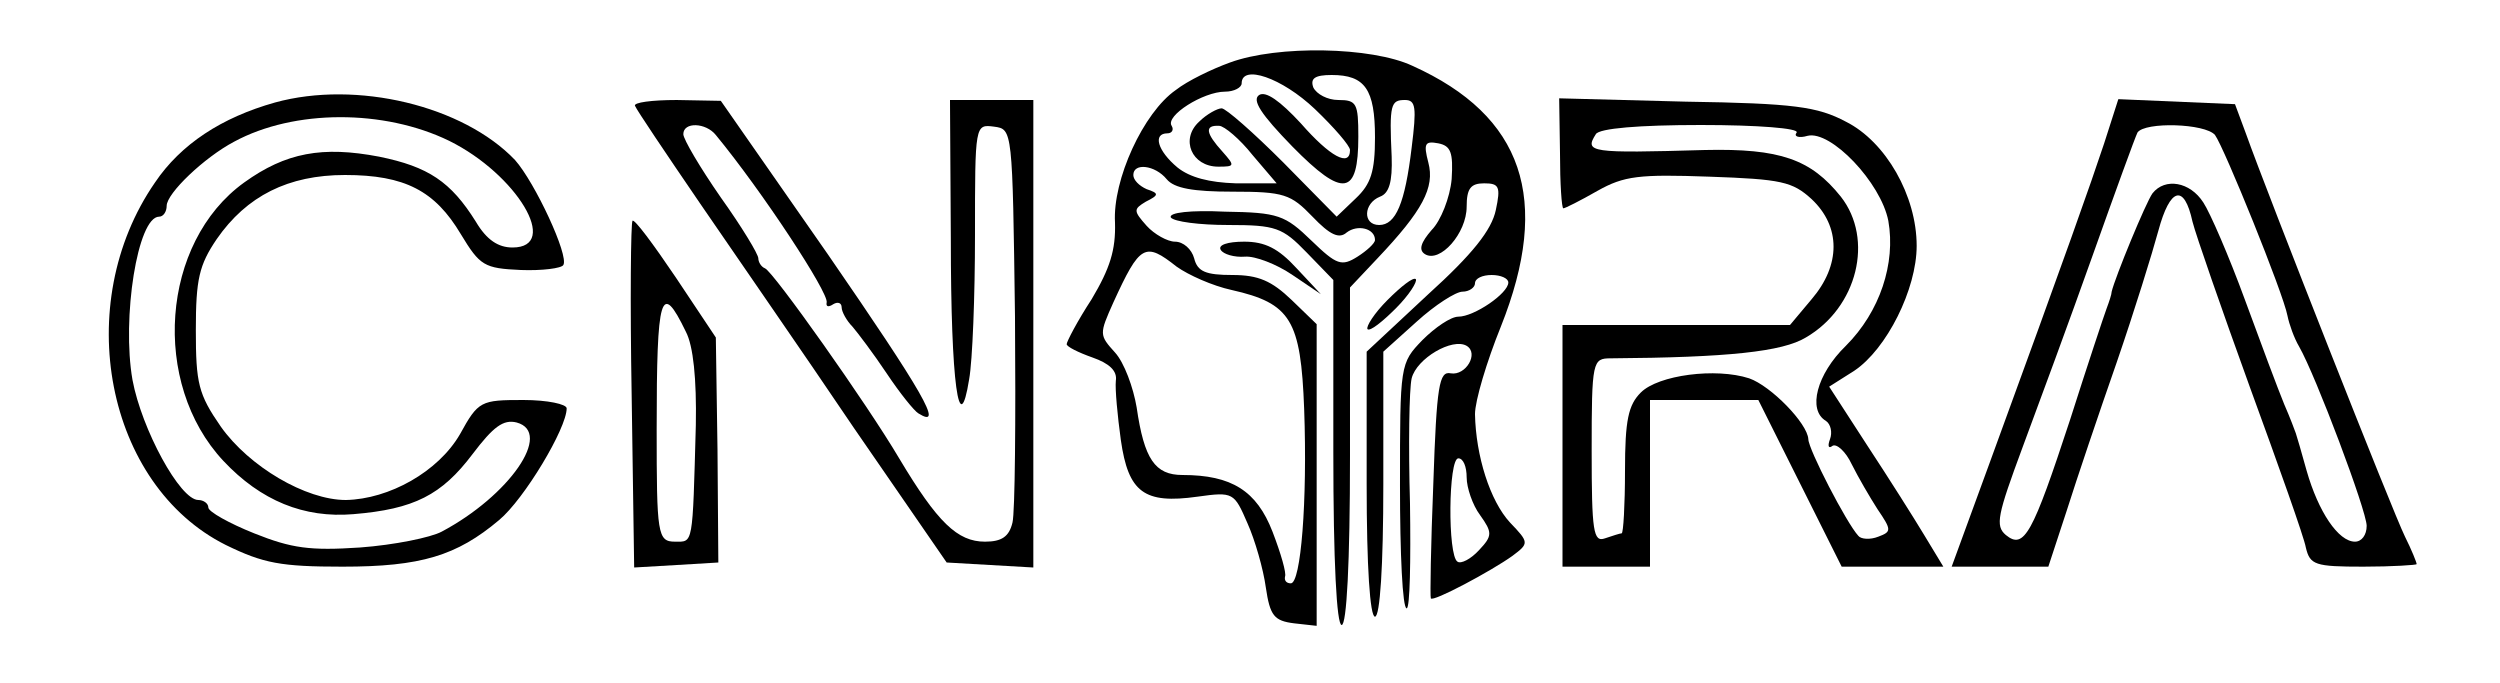 <?xml version="1.0" standalone="no"?>
<!DOCTYPE svg PUBLIC "-//W3C//DTD SVG 20010904//EN"
 "http://www.w3.org/TR/2001/REC-SVG-20010904/DTD/svg10.dtd">
<svg version="1.0" xmlns="http://www.w3.org/2000/svg"
 width="300pt" height="82pt" viewBox="0 0 300 82"
 preserveAspectRatio="xMidYMid meet">
<g transform="translate(0,82) scale(0.1,-0.1)"
fill="#000000" stroke="none">
<path d="M1476 745 c-22 -8 -51 -22 -65 -33 -39 -27 -76 -108 -73 -159 1 -33
-6 -55 -28 -92 -17 -26 -30 -51 -30 -54 0 -3 14 -10 31 -16 20 -7 30 -16 28
-28 -1 -10 2 -42 6 -71 9 -63 28 -77 92 -68 43 6 44 5 60 -32 9 -20 19 -55 22
-77 5 -34 10 -40 34 -43 l27 -3 0 181 0 181 -30 29 c-24 23 -40 30 -71 30 -32
0 -42 4 -46 20 -3 11 -13 20 -23 20 -9 0 -25 9 -34 19 -16 18 -16 20 -1 29 16
8 16 10 1 15 -9 4 -16 11 -16 17 0 15 26 12 40 -5 9 -11 32 -15 79 -15 62 0
70 -3 96 -30 21 -22 32 -27 41 -19 13 10 34 5 34 -9 0 -4 -10 -13 -21 -20 -19
-12 -25 -10 -55 19 -32 31 -40 34 -104 35 -41 2 -68 -1 -65 -7 4 -5 34 -9 69
-9 57 0 65 -3 94 -33 l32 -33 0 -207 c0 -131 4 -207 10 -207 6 0 10 74 10 203
l0 202 33 35 c54 57 69 85 61 115 -6 23 -4 26 12 23 15 -3 18 -11 16 -43 -2
-22 -13 -50 -24 -61 -13 -15 -16 -24 -8 -29 18 -11 50 25 50 57 0 22 5 28 21
28 18 0 20 -4 14 -32 -5 -24 -28 -53 -81 -101 l-74 -69 0 -159 c0 -99 4 -159
10 -159 6 0 10 60 10 159 l0 159 40 36 c22 20 47 36 55 36 8 0 15 5 15 10 0 6
9 10 20 10 11 0 20 -4 20 -9 0 -13 -41 -41 -60 -41 -9 0 -28 -13 -43 -28 -27
-28 -27 -29 -27 -175 0 -81 3 -147 8 -147 4 0 5 57 4 126 -2 69 -1 137 2 150
6 24 49 49 66 39 15 -9 -1 -36 -19 -33 -14 3 -17 -14 -21 -132 -3 -74 -4 -136
-3 -138 2 -5 73 33 98 51 20 15 20 16 -3 40 -24 26 -41 80 -42 130 0 16 14 63
31 105 61 153 27 253 -106 313 -49 23 -162 25 -219 4z m102 -56 c23 -22 42
-44 42 -49 0 -21 -24 -8 -59 32 -25 27 -42 39 -50 34 -9 -6 2 -23 40 -62 61
-62 79 -59 79 12 0 40 -2 44 -24 44 -13 0 -26 7 -30 15 -4 11 2 15 22 15 40 0
52 -17 52 -75 0 -41 -5 -56 -23 -73 l-23 -22 -64 65 c-36 36 -69 65 -74 65 -5
0 -18 -7 -27 -16 -23 -21 -9 -54 23 -54 20 0 20 1 5 18 -20 22 -22 32 -4 31 6
0 25 -16 40 -35 l29 -34 -49 0 c-32 1 -55 7 -70 19 -24 20 -30 41 -12 41 5 0
8 4 5 9 -8 12 38 41 64 41 11 0 20 5 20 10 0 23 48 7 88 -31z m116 -46 c-8
-67 -19 -93 -39 -93 -20 0 -19 26 1 34 11 4 15 18 14 48 -3 63 -1 68 16 68 13
0 14 -9 8 -57z m-282 -143 c14 -10 43 -23 66 -28 71 -16 83 -36 87 -143 4
-111 -4 -209 -16 -209 -5 0 -8 3 -7 8 2 4 -5 28 -15 54 -19 49 -49 68 -108 68
-33 0 -46 19 -55 81 -4 24 -15 54 -26 66 -19 21 -19 22 -2 60 32 70 38 73 76
43z m348 -253 c0 -12 7 -33 16 -45 15 -21 15 -25 -1 -42 -10 -11 -22 -17 -26
-14 -12 7 -11 124 1 124 6 0 10 -10 10 -23z"/>
<path d="M330 697 c-64 -18 -113 -50 -144 -96 -101 -146 -59 -363 85 -435 45
-22 66 -26 140 -26 94 0 137 13 188 56 30 25 81 110 81 134 0 5 -23 10 -52 10
-51 0 -54 -1 -76 -41 -26 -45 -85 -78 -137 -79 -48 0 -116 40 -150 88 -27 39
-30 52 -30 116 0 61 4 78 25 109 36 52 86 77 154 77 72 0 108 -19 139 -71 23
-38 28 -41 72 -43 25 -1 49 2 51 6 7 11 -34 99 -58 126 -62 65 -190 96 -288
69z m209 -46 c81 -40 134 -128 76 -128 -17 0 -31 9 -44 31 -30 48 -57 66 -116
78 -68 13 -112 5 -162 -31 -100 -72 -112 -241 -25 -334 45 -48 97 -69 156 -64
73 6 106 23 143 72 25 33 37 42 53 38 44 -12 -9 -88 -90 -131 -13 -7 -57 -16
-98 -19 -60 -4 -82 -1 -127 17 -30 12 -55 26 -55 31 0 5 -6 9 -12 9 -22 0 -68
85 -79 144 -13 74 6 196 32 196 5 0 9 6 9 13 0 15 45 58 81 77 72 39 180 39
258 1z"/>
<path d="M762 693 c2 -5 37 -57 78 -117 41 -60 125 -181 185 -270 l111 -161
52 -3 52 -3 0 280 0 281 -50 0 -50 0 1 -167 c0 -174 10 -243 22 -168 4 22 7
100 7 173 0 133 0 133 23 130 22 -3 22 -3 25 -228 1 -124 0 -235 -3 -247 -4
-17 -13 -23 -33 -23 -33 0 -57 23 -103 100 -39 66 -151 224 -161 228 -5 2 -8
8 -8 12 0 5 -20 38 -45 73 -25 36 -45 70 -45 76 0 15 27 14 39 -1 56 -68 136
-190 133 -201 -1 -5 2 -6 8 -2 5 3 10 2 10 -4 0 -5 6 -16 13 -23 6 -7 25 -32
41 -56 16 -24 33 -45 38 -48 32 -20 5 26 -108 190 l-129 185 -53 1 c-30 0 -52
-3 -50 -7z"/>
<path d="M1872 636 c0 -36 2 -66 4 -66 2 0 20 9 41 21 32 18 50 20 134 17 87
-3 100 -6 123 -27 35 -33 35 -79 0 -120 l-26 -31 -136 0 -137 0 0 -145 0 -145
53 0 52 0 0 100 0 100 65 0 65 0 50 -100 50 -100 61 0 61 0 -23 38 c-12 20
-43 69 -68 107 l-46 71 30 19 c39 26 75 98 75 150 0 60 -37 125 -85 149 -34
18 -62 22 -192 24 l-152 4 1 -66z m284 25 c-4 -5 3 -7 13 -4 28 7 88 -56 97
-102 9 -51 -10 -109 -51 -150 -35 -34 -46 -77 -24 -90 6 -4 8 -14 5 -22 -3 -8
-2 -12 3 -8 5 3 16 -7 23 -22 8 -16 22 -40 31 -54 17 -25 17 -27 1 -33 -10 -4
-21 -3 -24 1 -14 15 -60 104 -60 116 -1 19 -45 64 -71 73 -40 13 -109 4 -130
-17 -15 -15 -19 -33 -19 -94 0 -41 -2 -75 -4 -75 -2 0 -11 -3 -20 -6 -14 -5
-16 8 -16 105 0 108 1 111 23 111 141 1 206 8 234 25 62 36 82 118 42 169 -36
45 -73 58 -163 56 -138 -4 -145 -3 -131 19 4 7 52 11 126 11 69 0 118 -4 115
-9z"/>
<path d="M2525 648 c-17 -51 -43 -125 -138 -385 l-45 -123 58 0 58 0 22 67
c12 38 39 118 60 178 21 61 43 132 50 158 14 52 31 57 41 11 4 -16 35 -105 69
-199 34 -93 65 -180 67 -192 5 -21 11 -23 69 -23 35 0 64 2 64 3 0 2 -6 17
-14 33 -14 28 -165 411 -191 484 l-13 35 -70 3 -70 3 -17 -53z m133 10 c11
-15 82 -190 87 -217 2 -10 8 -27 14 -37 20 -35 81 -197 81 -215 0 -11 -6 -19
-14 -19 -20 0 -44 36 -58 85 -6 22 -12 42 -13 45 -1 3 -7 19 -14 35 -7 17 -28
73 -47 125 -19 52 -42 105 -50 117 -16 25 -46 30 -61 11 -8 -11 -45 -101 -49
-118 0 -3 -3 -12 -6 -20 -3 -8 -23 -68 -44 -134 -45 -137 -55 -156 -77 -138
-13 11 -10 24 20 105 19 51 57 154 84 230 27 76 51 142 54 148 9 13 81 11 93
-3z"/>
<path d="M759 555 c-2 -2 -3 -96 -1 -210 l3 -206 51 3 50 3 -1 135 -2 135 -48
72 c-27 40 -50 71 -52 68z m64 -133 c9 -17 13 -57 12 -112 -4 -146 -3 -140
-25 -140 -21 0 -22 9 -22 135 0 162 5 179 35 117z"/>
<path d="M1465 520 c3 -5 16 -9 29 -8 12 1 38 -9 57 -22 l34 -23 -29 31 c-22
24 -38 32 -63 32 -20 0 -32 -4 -28 -10z"/>
<path d="M1665 460 c-16 -16 -26 -32 -24 -35 3 -3 18 9 34 25 16 16 26 32 24
35 -3 3 -18 -9 -34 -25z"/>
</g>
</svg>
